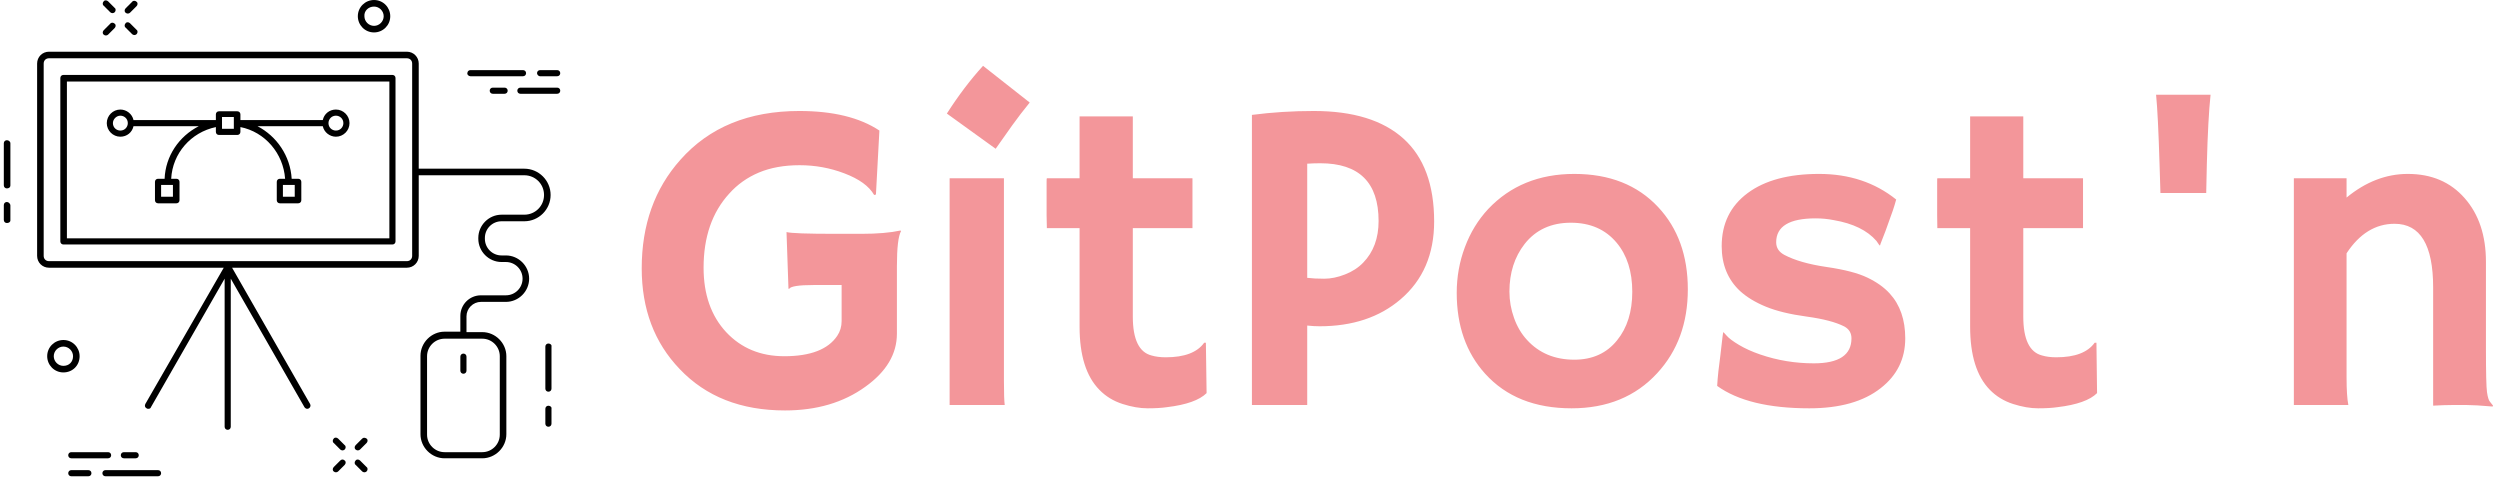 <svg xmlns="http://www.w3.org/2000/svg" version="1.1" xmlns:xlink="http://www.w3.org/1999/xlink" xmlns:svgjs="http://svgjs.dev/svgjs" width="1500" height="287" viewBox="0 0 1500 287"><g transform="matrix(1,0,0,1,-0.909,-0.622)"><svg viewBox="0 0 396 76" data-background-color="#ffffff" preserveAspectRatio="xMidYMid meet" height="287" width="1500" xmlns="http://www.w3.org/2000/svg" xmlns:xlink="http://www.w3.org/1999/xlink"><g id="tight-bounds" transform="matrix(1,0,0,1,0.24,0.165)"><svg viewBox="0 0 395.52 75.671" height="75.671" width="395.52"><g><svg viewBox="0 0 531.763 101.736" height="75.671" width="395.52"><g transform="matrix(1,0,0,1,136.243,14.061)"><svg viewBox="0 0 395.52 73.615" height="73.615" width="395.52"><g id="textblocktransform"><svg viewBox="0 0 395.52 73.615" height="73.615" width="395.52" id="textblock"><g><svg viewBox="0 0 395.52 73.615" height="73.615" width="395.52"><g transform="matrix(1,0,0,1,0,0)"><svg width="395.52" viewBox="1.78 -38.16 208.28 38.77" height="73.615" data-palette-color="#f3969a"><path d="M30.88-19.63L30.96-19.58Q30.49-18.75 30.49-15.6L30.49-15.6 30.49-8.03Q30.49-4.59 26.93-2.05L26.93-2.05Q23.24 0.61 17.9 0.61L17.9 0.61Q10.47 0.61 6.05-4.05L6.05-4.05Q1.78-8.5 1.78-15.38L1.78-15.38Q1.78-22.71 6.13-27.59L6.13-27.59Q10.99-33.08 19.51-33.08L19.51-33.08Q25.2-33.08 28.52-30.88L28.52-30.88 28.13-23.68 27.93-23.63Q27.08-25.12 24.56-26.07L24.56-26.07Q22.17-26.98 19.54-26.98 16.92-26.98 14.95-26.15 12.99-25.32 11.62-23.78L11.62-23.78Q8.74-20.63 8.74-15.45L8.74-15.45Q8.74-10.94 11.28-8.2L11.28-8.2Q13.82-5.49 17.82-5.49L17.82-5.49Q22.24-5.49 23.78-7.79L23.78-7.79Q24.27-8.52 24.27-9.45L24.27-9.45 24.27-13.5 21.12-13.5Q18.58-13.5 18.36-13.06L18.36-13.06 18.29-13.09 18.07-19.46Q18.75-19.26 23.61-19.26L23.61-19.26 26.49-19.26Q29.17-19.26 30.88-19.63L30.88-19.63ZM41.6-28.83L36.11-32.79Q38.06-35.84 40.18-38.16L40.18-38.16 45.43-34.03Q44.38-32.74 43.48-31.49L43.48-31.49Q43.48-31.49 41.6-28.83L41.6-28.83ZM42.53-25.51L42.53-2.73Q42.53-0.63 42.62 0L42.62 0 36.42 0 36.42-25.51 42.53-25.51ZM60.74-5.37L60.74-5.37Q63.89-5.37 65.06-7.01L65.06-7.01 65.25-7.01 65.33-1.34Q64.13-0.15 60.88 0.24L60.88 0.24Q60 0.37 58.7 0.37 57.39 0.37 55.87-0.12 54.34-0.61 53.27-1.71L53.27-1.71Q51.04-3.98 51.04-8.81L51.04-8.81 51.04-19.9 47.36-19.9Q47.33-20.61 47.33-21.34L47.33-21.34 47.33-25.1Q47.33-25.51 47.36-25.51L47.36-25.51 51.04-25.51 51.04-32.47 57.03-32.47 57.03-25.51 63.74-25.51 63.74-19.9 57.03-19.9 57.03-9.94Q57.03-6.1 59.15-5.57L59.15-5.57Q59.83-5.37 60.74-5.37ZM70.43 0L70.43-32.64Q73.82-33.08 77.39-33.08L77.39-33.08Q84.03-33.08 87.48-29.97 90.93-26.86 90.93-20.65L90.93-20.65Q90.93-15.11 87.15-11.89L87.15-11.89Q83.61-8.86 78.04-8.86L78.04-8.86Q77.41-8.86 76.65-8.94L76.65-8.94 76.65 0 70.43 0ZM78.12-27.2L78.12-27.2Q77.39-27.2 76.65-27.15L76.65-27.15 76.65-14.31Q77.43-14.21 78.56-14.21 79.68-14.21 80.9-14.69 82.12-15.16 82.95-16.02L82.95-16.02Q84.68-17.8 84.68-20.7L84.68-20.7Q84.68-27.2 78.12-27.2ZM93.47-12.62L93.47-12.62Q93.47-15.31 94.39-17.76 95.3-20.21 97.01-22.05L97.01-22.05Q100.75-26 106.7-26L106.7-26Q112.64-26 116.13-22.27L116.13-22.27Q119.47-18.7 119.47-13.01L119.47-13.01Q119.47-7.32 116.03-3.59L116.03-3.59Q112.39 0.37 106.39 0.37L106.39 0.37Q100.19 0.37 96.67-3.52L96.67-3.52Q93.47-7.06 93.47-12.62ZM99.4-12.77L99.4-12.77Q99.4-11.23 99.92-9.79 100.43-8.35 101.38-7.32L101.38-7.32Q103.41-5.1 106.7-5.1L106.7-5.1Q109.76-5.1 111.51-7.28L111.51-7.28Q113.22-9.38 113.22-12.74L113.22-12.74Q113.22-16.16 111.46-18.26L111.46-18.26Q109.58-20.51 106.31-20.51L106.31-20.51Q102.99-20.51 101.11-18.12L101.11-18.12Q99.4-15.92 99.4-12.77ZM133.14 0.37L133.14 0.37Q126.26 0.37 122.77-2.15L122.77-2.15Q122.81-2.88 122.91-3.81L122.91-3.81 123.13-5.57Q123.33-7.3 123.38-7.73 123.43-8.15 123.45-8.19 123.47-8.23 123.84-7.8 124.21-7.37 125.23-6.76 126.26-6.15 127.6-5.69L127.6-5.69Q130.51-4.69 133.65-4.69L133.65-4.69Q137.88-4.69 137.88-7.5L137.88-7.5Q137.88-8.4 137.07-8.84L137.07-8.84Q135.63-9.57 132.84-9.95 130.04-10.33 128.26-11.06 126.48-11.79 125.35-12.82L125.35-12.82Q123.28-14.75 123.28-17.87L123.28-17.87Q123.28-21.68 126.21-23.85L126.21-23.85Q129.11-26 134.24-26L134.24-26Q139.32-26 142.91-23.12L142.91-23.12Q142.74-22.49 142.54-21.9L142.54-21.9Q141.98-20.29 141.71-19.58L141.71-19.58 141.15-18.14Q141.1-17.94 141.08-17.94L141.08-17.94Q141.03-17.94 140.69-18.46L140.69-18.46Q139.15-20.24 135.9-20.8L135.9-20.8Q134.9-21 133.85-21L133.85-21Q129.41-21 129.41-18.31L129.41-18.31Q129.41-17.38 130.33-16.89L130.33-16.89Q132.07-15.97 135.08-15.53 138.1-15.09 139.66-14.34 141.22-13.6 142.18-12.55L142.18-12.55Q143.93-10.64 143.93-7.5L143.93-7.5Q143.93-4.05 141.17-1.9L141.17-1.9Q138.29 0.37 133.14 0.37ZM160.92-5.37L160.92-5.37Q164.07-5.37 165.24-7.01L165.24-7.01 165.44-7.01 165.51-1.34Q164.32-0.15 161.07 0.24L161.07 0.24Q160.19 0.37 158.88 0.37 157.58 0.37 156.05-0.12 154.53-0.61 153.45-1.71L153.45-1.71Q151.23-3.98 151.23-8.81L151.23-8.81 151.23-19.9 147.54-19.9Q147.52-20.61 147.52-21.34L147.52-21.34 147.52-25.1Q147.52-25.51 147.54-25.51L147.54-25.51 151.23-25.51 151.23-32.47 157.21-32.47 157.21-25.51 163.93-25.51 163.93-19.9 157.21-19.9 157.21-9.94Q157.21-6.1 159.34-5.57L159.34-5.57Q160.02-5.37 160.92-5.37ZM172.64-23.85L172.54-27.1Q172.37-32.71 172.15-34.91L172.15-34.91 178.28-34.91Q177.99-32.2 177.86-27.08L177.86-27.08 177.79-23.85 172.64-23.85ZM193.58-17.07L193.58-3.13Q193.58-0.98 193.78 0L193.78 0 187.65 0 187.65-25.51 193.58-25.51 193.58-23.34Q196.81-26 200.47-26L200.47-26Q204.47-26 206.86-23.28 209.26-20.56 209.26-16.11L209.26-16.11 209.26-6.4Q209.26-2.27 209.38-1.44 209.5-0.61 209.71-0.37 209.92-0.12 210.06 0.07L210.06 0.07 210.01 0.17Q208.04 0 207.13 0L207.13 0 205.42 0Q204.64 0 203.32 0.07L203.32 0.07 203.32-13.23Q203.32-20.39 198.98-20.39L198.98-20.39Q195.76-20.39 193.58-17.07L193.58-17.07Z" opacity="1" transform="matrix(1,0,0,1,0,0)" fill="#f3969a" class="wordmark-text-0" data-fill-palette-color="primary" id="text-0"></path></svg></g></svg></g></svg></g></svg></g><g><svg viewBox="0 0 118.864 101.736" height="101.736" width="118.864"><g><svg xmlns="http://www.w3.org/2000/svg" xmlns:xlink="http://www.w3.org/1999/xlink" version="1.1" x="0" y="0" viewBox="0.5 9.6 127 108.7" enable-background="new 0 0 128 128" xml:space="preserve" height="101.736" width="118.864" class="icon-icon-0" data-fill-palette-color="accent" id="icon-0"><g fill="#000000" data-fill-palette-color="accent"><path d="M27.1 40.8c1.5 0 2.7-1 3-2.4H45c-4.5 2.3-7.6 6.8-7.8 12h-1.5c-0.4 0-0.7 0.3-0.7 0.7v4.2c0 0.4 0.3 0.7 0.7 0.7h4.2c0.4 0 0.7-0.3 0.7-0.7v-4.2c0-0.4-0.3-0.7-0.7-0.7h-1.2c0.3-5.8 4.5-10.6 10.2-11.8v1.1c0 0.4 0.3 0.7 0.7 0.7h4.2c0.4 0 0.7-0.3 0.7-0.7v-1.1c5.6 1.1 9.8 6 10.2 11.8h-1.2c-0.4 0-0.7 0.3-0.7 0.7v4.2c0 0.4 0.3 0.7 0.7 0.7h4.2c0.4 0 0.7-0.3 0.7-0.7v-4.2c0-0.4-0.3-0.7-0.7-0.7h-1.5c-0.3-5.2-3.4-9.7-7.8-12h14.9c0.3 1.4 1.6 2.4 3 2.4 1.7 0 3.1-1.4 3.1-3.1 0-1.7-1.4-3.1-3.1-3.1-1.5 0-2.7 1-3 2.4H54.5v-1.3c0-0.4-0.3-0.7-0.7-0.7h-4.2c-0.4 0-0.7 0.3-0.7 0.7v1.3H30.1c-0.3-1.4-1.6-2.4-3-2.4-1.7 0-3.1 1.4-3.1 3.1C24 39.4 25.4 40.8 27.1 40.8zM39.1 54.5h-2.7v-2.7h2.7V54.5zM66.9 54.5h-2.7v-2.7h2.7V54.5zM76.3 36c0.9 0 1.7 0.7 1.7 1.7 0 0.9-0.7 1.7-1.7 1.7-0.9 0-1.7-0.7-1.7-1.7C74.6 36.8 75.3 36 76.3 36zM50.3 36.3H53v1.3c0 0 0 0 0 0 0 0 0 0.1 0 0.1V39h-2.7V36.3zM27.1 36c0.9 0 1.7 0.7 1.7 1.7 0 0.9-0.7 1.7-1.7 1.7-0.9 0-1.7-0.7-1.7-1.7C25.4 36.8 26.2 36 27.1 36z" fill="#000000" data-fill-palette-color="accent"></path><path d="M1.2 41.6c-0.4 0-0.7 0.3-0.7 0.7v9.6c0 0.4 0.3 0.7 0.7 0.7S2 52.4 2 51.9v-9.6C2 41.9 1.6 41.6 1.2 41.6z" fill="#000000" data-fill-palette-color="accent"></path><path d="M1.2 55.7c-0.4 0-0.7 0.3-0.7 0.7v3.4c0 0.4 0.3 0.7 0.7 0.7S2 60.3 2 59.9v-3.4C2 56.1 1.6 55.7 1.2 55.7z" fill="#000000" data-fill-palette-color="accent"></path><path d="M124.8 88c-0.4 0-0.7 0.3-0.7 0.7v9.6c0 0.4 0.3 0.7 0.7 0.7 0.4 0 0.7-0.3 0.7-0.7v-9.6C125.6 88.3 125.2 88 124.8 88z" fill="#000000" data-fill-palette-color="accent"></path><path d="M124.8 102.2c-0.4 0-0.7 0.3-0.7 0.7v3.4c0 0.4 0.3 0.7 0.7 0.7 0.4 0 0.7-0.3 0.7-0.7v-3.4C125.6 102.5 125.2 102.2 124.8 102.2z" fill="#000000" data-fill-palette-color="accent"></path><path d="M17.8 90.9c0-2-1.6-3.7-3.7-3.7-2 0-3.7 1.6-3.7 3.7 0 2 1.6 3.7 3.7 3.7C16.2 94.6 17.8 93 17.8 90.9zM14.1 93.1c-1.2 0-2.2-1-2.2-2.2 0-1.2 1-2.2 2.2-2.2 1.2 0 2.2 1 2.2 2.2C16.3 92.2 15.4 93.1 14.1 93.1z" fill="#000000" data-fill-palette-color="accent"></path><path d="M85 17c2 0 3.7-1.6 3.7-3.7 0-2-1.6-3.7-3.7-3.7-2 0-3.7 1.6-3.7 3.7C81.3 15.3 82.9 17 85 17zM85 11.1c1.2 0 2.2 1 2.2 2.2 0 1.2-1 2.2-2.2 2.2-1.2 0-2.2-1-2.2-2.2C82.7 12.1 83.7 11.1 85 11.1z" fill="#000000" data-fill-palette-color="accent"></path><path d="M35.7 116.9h-12c-0.4 0-0.7 0.3-0.7 0.7 0 0.4 0.3 0.7 0.7 0.7h12c0.4 0 0.7-0.3 0.7-0.7C36.4 117.2 36.1 116.9 35.7 116.9z" fill="#000000" data-fill-palette-color="accent"></path><path d="M19.8 116.9h-3.9c-0.4 0-0.7 0.3-0.7 0.7 0 0.4 0.3 0.7 0.7 0.7h3.9c0.4 0 0.7-0.3 0.7-0.7C20.5 117.2 20.2 116.9 19.8 116.9z" fill="#000000" data-fill-palette-color="accent"></path><path d="M15.2 113.5c0 0.4 0.3 0.7 0.7 0.7h8.4c0.4 0 0.7-0.3 0.7-0.7 0-0.4-0.3-0.7-0.7-0.7h-8.4C15.5 112.8 15.2 113.1 15.2 113.5z" fill="#000000" data-fill-palette-color="accent"></path><path d="M30.6 114.2c0.4 0 0.7-0.3 0.7-0.7 0-0.4-0.3-0.7-0.7-0.7h-2.7c-0.4 0-0.7 0.3-0.7 0.7 0 0.4 0.3 0.7 0.7 0.7H30.6z" fill="#000000" data-fill-palette-color="accent"></path><path d="M107 27h12c0.4 0 0.7-0.3 0.7-0.7 0-0.4-0.3-0.7-0.7-0.7h-12c-0.4 0-0.7 0.3-0.7 0.7C106.2 26.6 106.6 27 107 27z" fill="#000000" data-fill-palette-color="accent"></path><path d="M122.9 27h3.9c0.4 0 0.7-0.3 0.7-0.7 0-0.4-0.3-0.7-0.7-0.7h-3.9c-0.4 0-0.7 0.3-0.7 0.7C122.2 26.6 122.5 27 122.9 27z" fill="#000000" data-fill-palette-color="accent"></path><path d="M126.8 29.6h-8.4c-0.4 0-0.7 0.3-0.7 0.7 0 0.4 0.3 0.7 0.7 0.7h8.4c0.4 0 0.7-0.3 0.7-0.7C127.5 29.9 127.2 29.6 126.8 29.6z" fill="#000000" data-fill-palette-color="accent"></path><path d="M112.1 29.6c-0.4 0-0.7 0.3-0.7 0.7 0 0.4 0.3 0.7 0.7 0.7h2.7c0.4 0 0.7-0.3 0.7-0.7 0-0.4-0.3-0.7-0.7-0.7H112.1z" fill="#000000" data-fill-palette-color="accent"></path><path d="M24.8 12.4c0.1 0.1 0.3 0.2 0.5 0.2 0.2 0 0.4-0.1 0.5-0.2 0.3-0.3 0.3-0.8 0-1l-1.5-1.5c-0.3-0.3-0.8-0.3-1 0-0.3 0.3-0.3 0.8 0 1L24.8 12.4z" fill="#000000" data-fill-palette-color="accent"></path><path d="M29.8 17.4c0.1 0.1 0.3 0.2 0.5 0.2 0.2 0 0.4-0.1 0.5-0.2 0.3-0.3 0.3-0.8 0-1l-1.5-1.5c-0.3-0.3-0.8-0.3-1 0-0.3 0.3-0.3 0.8 0 1L29.8 17.4z" fill="#000000" data-fill-palette-color="accent"></path><path d="M23.8 17.7c0.2 0 0.4-0.1 0.5-0.2l1.5-1.5c0.3-0.3 0.3-0.8 0-1-0.3-0.3-0.8-0.3-1 0l-1.5 1.5c-0.3 0.3-0.3 0.8 0 1C23.4 17.6 23.6 17.7 23.8 17.7z" fill="#000000" data-fill-palette-color="accent"></path><path d="M28.8 12.7c0.2 0 0.4-0.1 0.5-0.2l1.5-1.5c0.3-0.3 0.3-0.8 0-1-0.3-0.3-0.8-0.3-1 0l-1.5 1.5c-0.3 0.3-0.3 0.8 0 1C28.4 12.6 28.6 12.7 28.8 12.7z" fill="#000000" data-fill-palette-color="accent"></path><path d="M76.8 109.7c-0.3-0.3-0.8-0.3-1 0-0.3 0.3-0.3 0.8 0 1l1.5 1.5c0.1 0.1 0.3 0.2 0.5 0.2 0.2 0 0.4-0.1 0.5-0.2 0.3-0.3 0.3-0.8 0-1L76.8 109.7z" fill="#000000" data-fill-palette-color="accent"></path><path d="M81.8 114.7c-0.3-0.3-0.8-0.3-1 0-0.3 0.3-0.3 0.8 0 1l1.5 1.5c0.1 0.1 0.3 0.2 0.5 0.2 0.2 0 0.4-0.1 0.5-0.2 0.3-0.3 0.3-0.8 0-1L81.8 114.7z" fill="#000000" data-fill-palette-color="accent"></path><path d="M77.3 114.7l-1.5 1.5c-0.3 0.3-0.3 0.8 0 1 0.1 0.1 0.3 0.2 0.5 0.2 0.2 0 0.4-0.1 0.5-0.2l1.5-1.5c0.3-0.3 0.3-0.8 0-1C78 114.4 77.6 114.4 77.3 114.7z" fill="#000000" data-fill-palette-color="accent"></path><path d="M82.3 109.7l-1.5 1.5c-0.3 0.3-0.3 0.8 0 1 0.1 0.1 0.3 0.2 0.5 0.2 0.2 0 0.4-0.1 0.5-0.2l1.5-1.5c0.3-0.3 0.3-0.8 0-1S82.6 109.4 82.3 109.7z" fill="#000000" data-fill-palette-color="accent"></path><path d="M89.2 26.7H14.1c-0.4 0-0.7 0.3-0.7 0.7v37.3c0 0.4 0.3 0.7 0.7 0.7h75.1c0.4 0 0.7-0.3 0.7-0.7V27.4C89.9 27 89.6 26.7 89.2 26.7zM88.5 64H14.9V28.2h73.6V64z" fill="#000000" data-fill-palette-color="accent"></path><path d="M105.4 94.9c0.4 0 0.7-0.3 0.7-0.7v-3.2c0-0.4-0.3-0.7-0.7-0.7-0.4 0-0.7 0.3-0.7 0.7v3.2C104.7 94.6 105 94.9 105.4 94.9z" fill="#000000" data-fill-palette-color="accent"></path><path d="M114.1 60.1h5.2c3.3 0 6-2.7 6-6 0-3.3-2.7-6-6-6H95.2v-24c0-1.5-1.2-2.7-2.7-2.7H10.8c-1.5 0-2.7 1.2-2.7 2.7V68c0 1.5 1.2 2.7 2.7 2.7h39.9l-17.9 31.1c-0.2 0.4-0.1 0.8 0.3 1 0.1 0.1 0.2 0.1 0.4 0.1 0.3 0 0.5-0.1 0.6-0.4l16.8-29.3V107c0 0.4 0.3 0.7 0.7 0.7 0.4 0 0.7-0.3 0.7-0.7V73.2l16.8 29.3c0.1 0.2 0.4 0.4 0.6 0.4 0.1 0 0.3 0 0.4-0.1 0.4-0.2 0.5-0.7 0.3-1L52.6 70.7h39.9c1.5 0 2.7-1.2 2.7-2.7V49.6h24.1c2.5 0 4.5 2 4.5 4.5 0 2.5-2 4.5-4.5 4.5h-5.2c-2.9 0-5.3 2.4-5.3 5.3v0.2c0 2.9 2.4 5.3 5.3 5.3h1c2.1 0 3.8 1.7 3.8 3.8s-1.7 3.8-3.8 3.8h-5.7c-2.6 0-4.7 2.1-4.7 4.7l0 3.6h-3.6c-3 0-5.5 2.5-5.5 5.5v17.9c0 3 2.5 5.5 5.5 5.5h8.6c3 0 5.5-2.5 5.5-5.5V90.9c0-3-2.5-5.5-5.5-5.5h-3.6l0-3.6c0-1.8 1.5-3.3 3.3-3.3h5.7c2.9 0 5.3-2.4 5.3-5.3 0-2.9-2.4-5.3-5.3-5.3h-1c-2.1 0-3.8-1.7-3.8-3.8v-0.2C110.3 61.8 112 60.1 114.1 60.1zM93.7 68c0 0.7-0.5 1.2-1.2 1.2H10.8c-0.7 0-1.2-0.5-1.2-1.2V24.1c0-0.7 0.5-1.2 1.2-1.2h81.7c0.7 0 1.2 0.5 1.2 1.2V68zM113.7 90.9v17.9c0 2.2-1.8 4-4 4h-8.6c-2.2 0-4-1.8-4-4V90.9c0-2.2 1.8-4 4-4h8.6C111.9 86.9 113.7 88.7 113.7 90.9z" fill="#000000" data-fill-palette-color="accent"></path></g></svg></g></svg></g></svg></g><defs></defs></svg><rect width="395.52" height="75.671" fill="none" stroke="none" visibility="hidden"></rect></g></svg></g></svg>